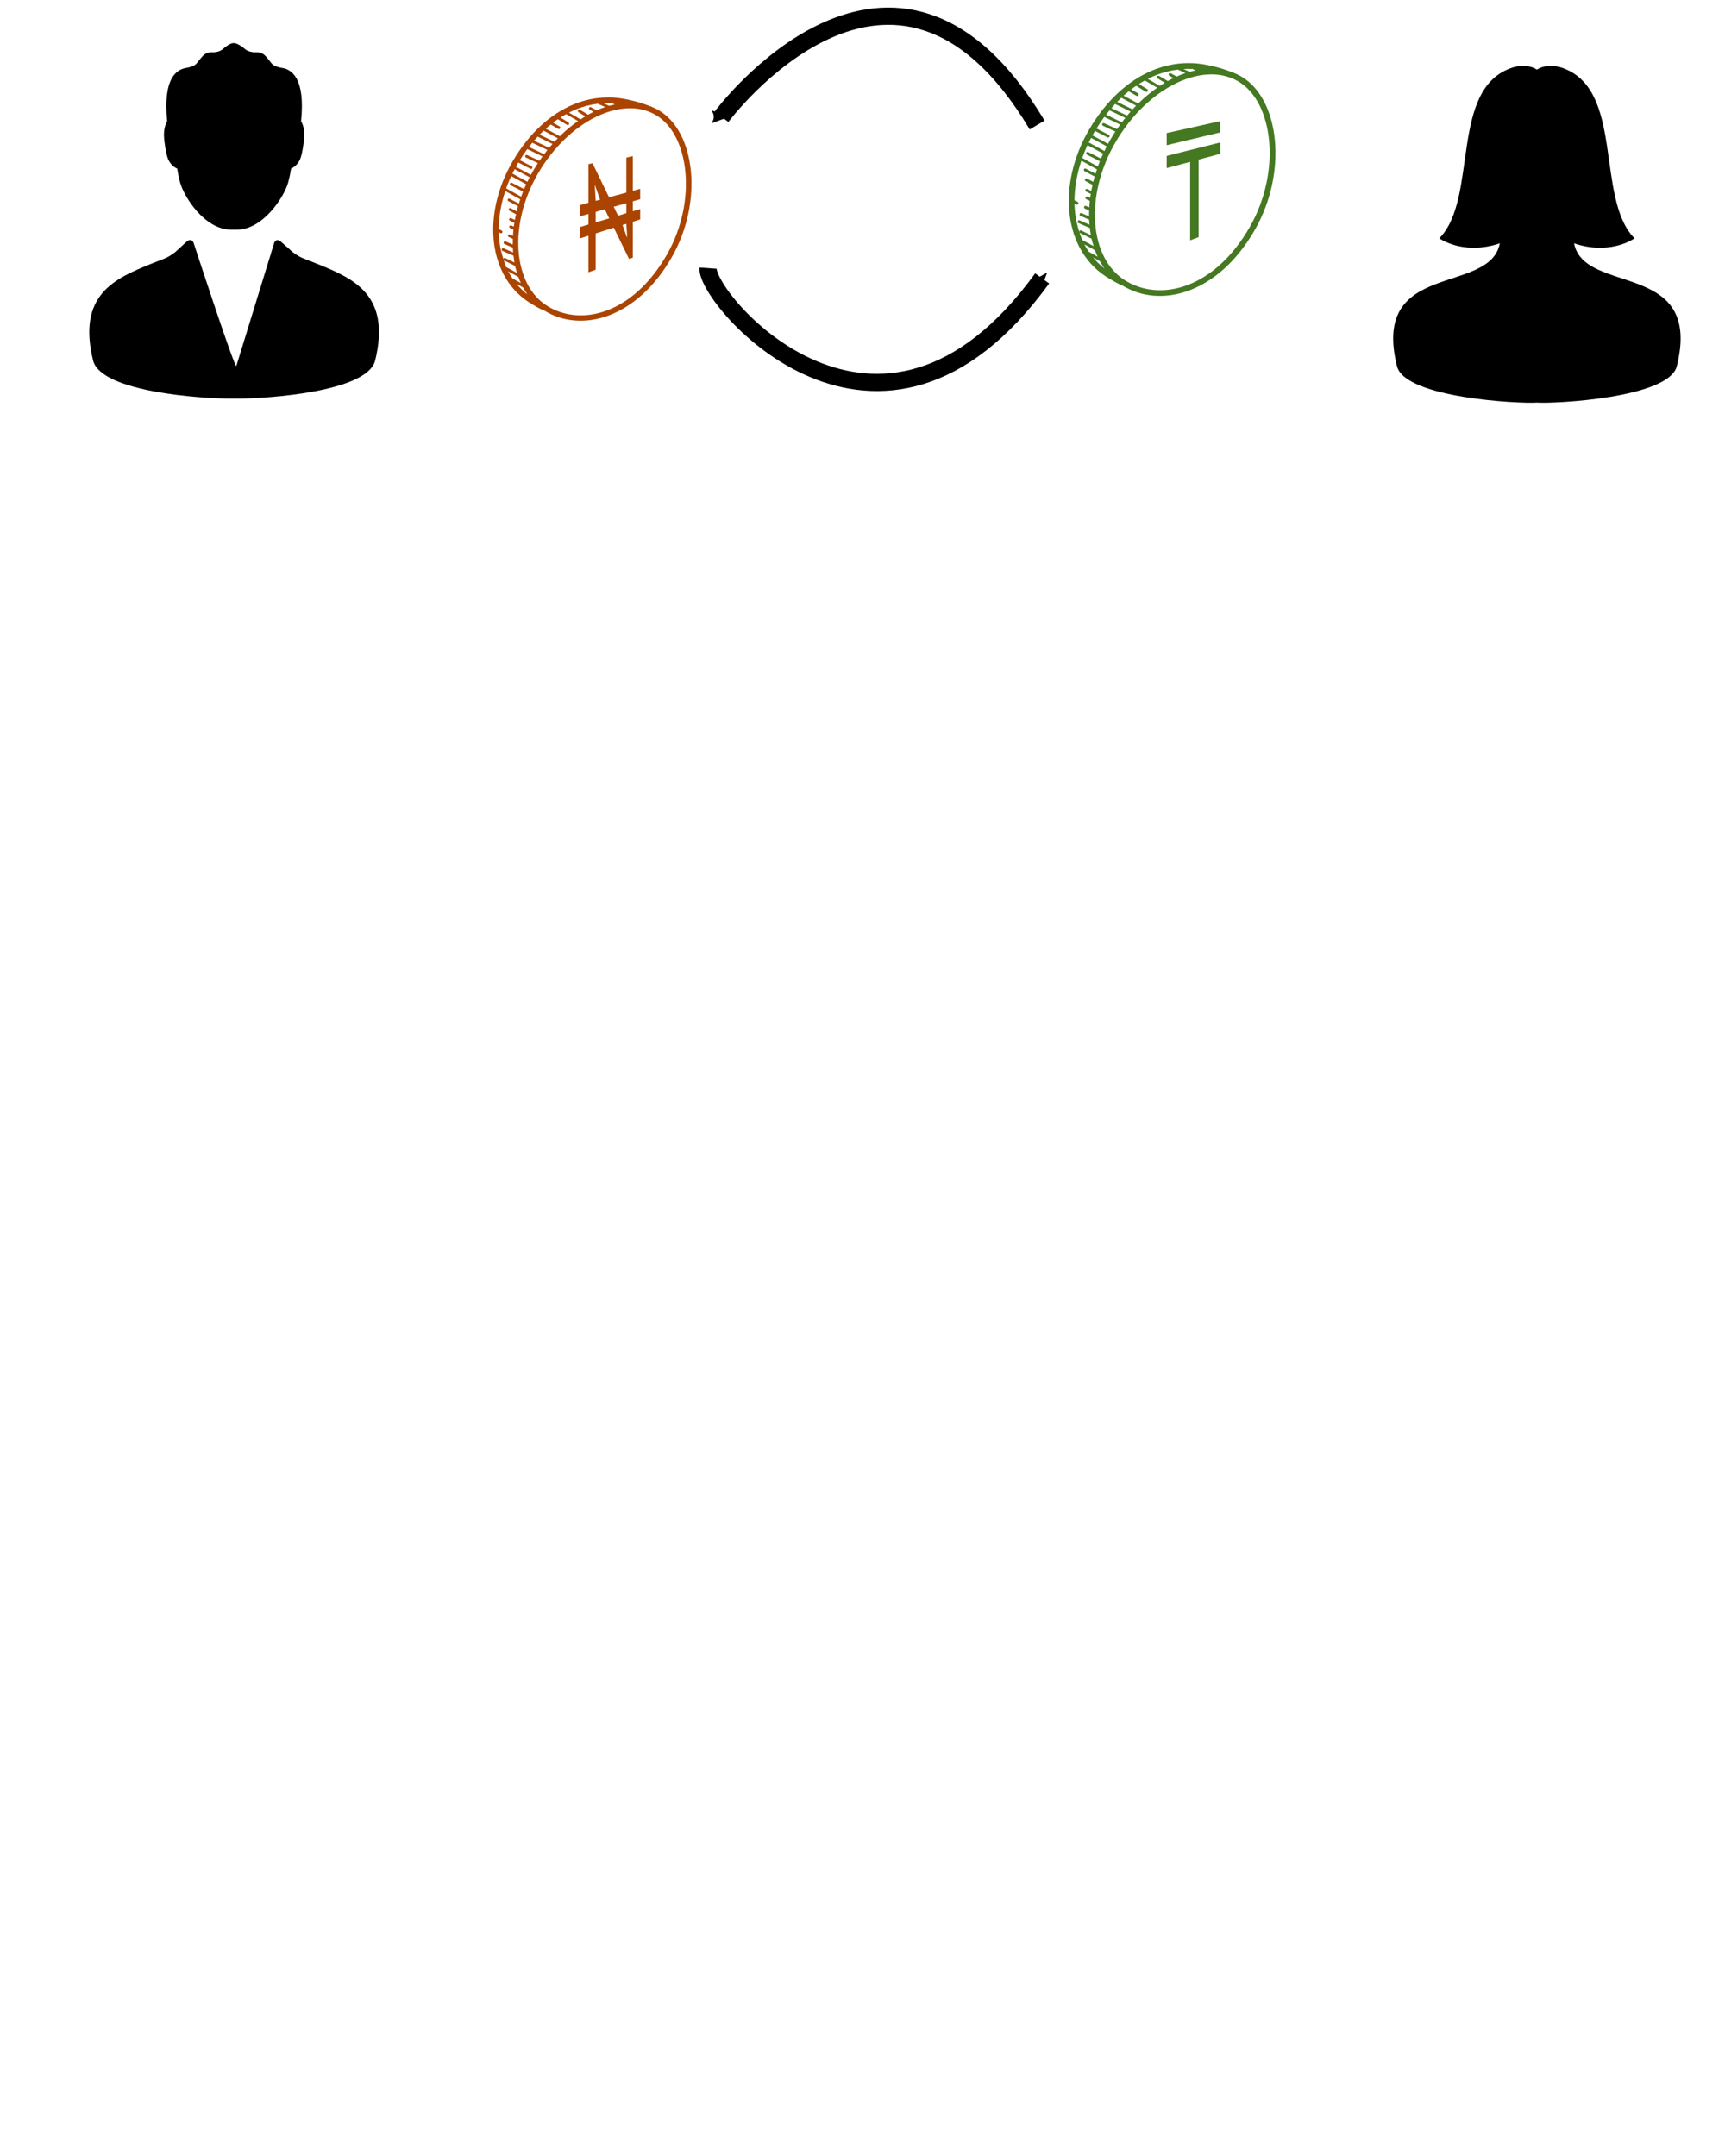 <?xml version="1.0" encoding="UTF-8" standalone="no"?>
<svg
   xmlns:dc="http://purl.org/dc/elements/1.1/"
   xmlns:cc="http://creativecommons.org/ns#"
   xmlns:rdf="http://www.w3.org/1999/02/22-rdf-syntax-ns#"
   xmlns:svg="http://www.w3.org/2000/svg"
   xmlns="http://www.w3.org/2000/svg"
   xmlns:sodipodi="http://sodipodi.sourceforge.net/DTD/sodipodi-0.dtd"
   xmlns:inkscape="http://www.inkscape.org/namespaces/inkscape"
   version="1.1"
   x="0px"
   y="0px"
   viewBox="0 0 100 125"
   enable-background="new 0 0 100 100"
   xml:space="preserve"
   id="svg4240"
   inkscape:version="0.91 r13725"
   sodipodi:docname="swap.svg"
   inkscape:export-filename="/home/inso/Graphismes/ucoin blog/swap.png"
   inkscape:export-xdpi="290.79636"
   inkscape:export-ydpi="290.79636"><defs
     id="defs4252"><marker
       inkscape:stockid="Arrow2Send"
       orient="auto"
       refY="0.0"
       refX="0.0"
       id="marker6692"
       style="overflow:visible;"
       inkscape:isstock="true"><path
         id="path6694"
         style="fill-rule:evenodd;stroke-width:0.625;stroke-linejoin:round;stroke:#000000;stroke-opacity:1;fill:#000000;fill-opacity:1"
         d="M 8.719,4.034 L -2.207,0.016 L 8.719,-4.002 C 6.973,-1.63 6.983,1.616 8.719,4.034 z "
         transform="scale(0.3) rotate(180) translate(-2.3,0)" /></marker><marker
       inkscape:stockid="Arrow2Sstart"
       orient="auto"
       refY="0.0"
       refX="0.0"
       id="marker6684"
       style="overflow:visible"
       inkscape:isstock="true"><path
         id="path6686"
         style="fill-rule:evenodd;stroke-width:0.625;stroke-linejoin:round;stroke:#000000;stroke-opacity:1;fill:#000000;fill-opacity:1"
         d="M 8.719,4.034 L -2.207,0.016 L 8.719,-4.002 C 6.973,-1.63 6.983,1.616 8.719,4.034 z "
         transform="scale(0.3) translate(-2.3,0)" /></marker><marker
       inkscape:stockid="Arrow2Mstart"
       orient="auto"
       refY="0.0"
       refX="0.0"
       id="Arrow2Mstart"
       style="overflow:visible"
       inkscape:isstock="true"><path
         id="path6399"
         style="fill-rule:evenodd;stroke-width:0.625;stroke-linejoin:round;stroke:#000000;stroke-opacity:1;fill:#000000;fill-opacity:1"
         d="M 8.719,4.034 L -2.207,0.016 L 8.719,-4.002 C 6.973,-1.63 6.983,1.616 8.719,4.034 z "
         transform="scale(0.6) translate(0,0)" /></marker><marker
       inkscape:stockid="Arrow1Mstart"
       orient="auto"
       refY="0.0"
       refX="0.0"
       id="Arrow1Mstart"
       style="overflow:visible"
       inkscape:isstock="true"><path
         id="path6381"
         d="M 0.0,0.0 L 5.0,-5.0 L -12.5,0.0 L 5.0,5.0 L 0.0,0.0 z "
         style="fill-rule:evenodd;stroke:#000000;stroke-width:1pt;stroke-opacity:1;fill:#000000;fill-opacity:1"
         transform="scale(0.4) translate(10,0)" /></marker><marker
       inkscape:stockid="TriangleOutS"
       orient="auto"
       refY="0.0"
       refX="0.0"
       id="marker6676"
       style="overflow:visible"
       inkscape:isstock="true"><path
         id="path6678"
         d="M 5.77,0.0 L -2.88,5.0 L -2.88,-5.0 L 5.77,0.0 z "
         style="fill-rule:evenodd;stroke:#000000;stroke-width:1pt;stroke-opacity:1;fill:#000000;fill-opacity:1"
         transform="scale(0.2)" /></marker><marker
       inkscape:stockid="DiamondSend"
       orient="auto"
       refY="0.0"
       refX="0.0"
       id="DiamondSend"
       style="overflow:visible"
       inkscape:isstock="true"><path
         id="path6478"
         d="M 0,-7.071 L -7.071,0 L 0,7.071 L 7.071,0 L 0,-7.071 z "
         style="fill-rule:evenodd;stroke:#000000;stroke-width:1pt;stroke-opacity:1;fill:#000000;fill-opacity:1"
         transform="scale(0.2) translate(-6,0)" /></marker><marker
       inkscape:stockid="TriangleOutS"
       orient="auto"
       refY="0.0"
       refX="0.0"
       id="TriangleOutS"
       style="overflow:visible"
       inkscape:isstock="true"><path
         id="path6523"
         d="M 5.77,0.0 L -2.88,5.0 L -2.88,-5.0 L 5.77,0.0 z "
         style="fill-rule:evenodd;stroke:#000000;stroke-width:1pt;stroke-opacity:1;fill:#000000;fill-opacity:1"
         transform="scale(0.2)" /></marker><marker
       inkscape:stockid="TriangleInS"
       orient="auto"
       refY="0.0"
       refX="0.0"
       id="TriangleInS"
       style="overflow:visible"
       inkscape:isstock="true"><path
         id="path6514"
         d="M 5.77,0.0 L -2.88,5.0 L -2.88,-5.0 L 5.77,0.0 z "
         style="fill-rule:evenodd;stroke:#000000;stroke-width:1pt;stroke-opacity:1;fill:#000000;fill-opacity:1"
         transform="scale(-0.2)" /></marker><marker
       inkscape:stockid="EmptyTriangleInM"
       orient="auto"
       refY="0.0"
       refX="0.0"
       id="EmptyTriangleInM"
       style="overflow:visible"
       inkscape:isstock="true"><path
         id="path6529"
         d="M 5.77,0.0 L -2.88,5.0 L -2.88,-5.0 L 5.77,0.0 z "
         style="fill-rule:evenodd;fill:#ffffff;stroke:#000000;stroke-width:1pt;stroke-opacity:1"
         transform="scale(-0.4) translate(-4.5,0)" /></marker><marker
       inkscape:stockid="CurveIn"
       orient="auto"
       refY="0.0"
       refX="0.0"
       id="CurveIn"
       style="overflow:visible"
       inkscape:isstock="true"><path
         id="path6559"
         d="M 4.625,-5.046 C 1.865,-5.046 -0.375,-2.806 -0.375,-0.046 C -0.375,2.714 1.865,4.954 4.625,4.954"
         style="fill-rule:evenodd;stroke:#000000;stroke-width:1pt;fill:none;stroke-opacity:1"
         transform="scale(0.6)" /></marker><marker
       inkscape:stockid="TriangleInM"
       orient="auto"
       refY="0.0"
       refX="0.0"
       id="TriangleInM"
       style="overflow:visible"
       inkscape:isstock="true"><path
         id="path6511"
         d="M 5.77,0.0 L -2.88,5.0 L -2.88,-5.0 L 5.77,0.0 z "
         style="fill-rule:evenodd;stroke:#000000;stroke-width:1pt;stroke-opacity:1;fill:#000000;fill-opacity:1"
         transform="scale(-0.4)" /></marker><marker
       inkscape:stockid="TriangleOutL"
       orient="auto"
       refY="0.0"
       refX="0.0"
       id="TriangleOutL"
       style="overflow:visible"
       inkscape:isstock="true"><path
         id="path6517"
         d="M 5.77,0.0 L -2.88,5.0 L -2.88,-5.0 L 5.77,0.0 z "
         style="fill-rule:evenodd;stroke:#000000;stroke-width:1pt;stroke-opacity:1;fill:#000000;fill-opacity:1"
         transform="scale(0.8)" /></marker><marker
       inkscape:stockid="TriangleOutM"
       orient="auto"
       refY="0.0"
       refX="0.0"
       id="TriangleOutM"
       style="overflow:visible"
       inkscape:isstock="true"><path
         id="path6520"
         d="M 5.77,0.0 L -2.88,5.0 L -2.88,-5.0 L 5.77,0.0 z "
         style="fill-rule:evenodd;stroke:#000000;stroke-width:1pt;stroke-opacity:1;fill:#000000;fill-opacity:1"
         transform="scale(0.4)" /></marker><marker
       inkscape:stockid="Arrow2Send"
       orient="auto"
       refY="0.0"
       refX="0.0"
       id="Arrow2Send"
       style="overflow:visible;"
       inkscape:isstock="true"><path
         id="path6408"
         style="fill-rule:evenodd;stroke-width:0.625;stroke-linejoin:round;stroke:#000000;stroke-opacity:1;fill:#000000;fill-opacity:1"
         d="M 8.719,4.034 L -2.207,0.016 L 8.719,-4.002 C 6.973,-1.63 6.983,1.616 8.719,4.034 z "
         transform="scale(0.3) rotate(180) translate(-2.3,0)" /></marker><marker
       inkscape:stockid="Arrow2Sstart"
       orient="auto"
       refY="0.0"
       refX="0.0"
       id="Arrow2Sstart"
       style="overflow:visible"
       inkscape:isstock="true"><path
         id="path6405"
         style="fill-rule:evenodd;stroke-width:0.625;stroke-linejoin:round;stroke:#000000;stroke-opacity:1;fill:#000000;fill-opacity:1"
         d="M 8.719,4.034 L -2.207,0.016 L 8.719,-4.002 C 6.973,-1.63 6.983,1.616 8.719,4.034 z "
         transform="scale(0.3) translate(-2.3,0)" /></marker><marker
       inkscape:stockid="Arrow1Mend"
       orient="auto"
       refY="0.0"
       refX="0.0"
       id="Arrow1Mend"
       style="overflow:visible;"
       inkscape:isstock="true"><path
         id="path6384"
         d="M 0.0,0.0 L 5.0,-5.0 L -12.5,0.0 L 5.0,5.0 L 0.0,0.0 z "
         style="fill-rule:evenodd;stroke:#000000;stroke-width:1pt;stroke-opacity:1;fill:#000000;fill-opacity:1"
         transform="scale(0.4) rotate(180) translate(10,0)" /></marker><marker
       inkscape:stockid="Arrow1Lstart"
       orient="auto"
       refY="0.0"
       refX="0.0"
       id="Arrow1Lstart"
       style="overflow:visible"
       inkscape:isstock="true"><path
         id="path6375"
         d="M 0.0,0.0 L 5.0,-5.0 L -12.5,0.0 L 5.0,5.0 L 0.0,0.0 z "
         style="fill-rule:evenodd;stroke:#000000;stroke-width:1pt;stroke-opacity:1;fill:#000000;fill-opacity:1"
         transform="scale(0.8) translate(12.5,0)" /></marker><marker
       inkscape:stockid="TriangleOutS"
       orient="auto"
       refY="0"
       refX="0"
       id="TriangleOutS-6"
       style="overflow:visible"
       inkscape:isstock="true"><path
         inkscape:connector-curvature="0"
         id="path6523-5"
         d="m 5.77,0 -8.65,5 0,-10 8.65,5 z"
         style="fill:#000000;fill-opacity:1;fill-rule:evenodd;stroke:#000000;stroke-width:1pt;stroke-opacity:1"
         transform="scale(0.2,0.2)" /></marker><marker
       inkscape:stockid="Arrow2Sstart"
       orient="auto"
       refY="0"
       refX="0"
       id="marker6684-4"
       style="overflow:visible"
       inkscape:isstock="true"><path
         inkscape:connector-curvature="0"
         id="path6686-8"
         style="fill:#aa4400;fill-opacity:1;fill-rule:evenodd;stroke:#aa4400;stroke-width:0.625;stroke-linejoin:round;stroke-opacity:1"
         d="M 8.719,4.034 -2.207,0.016 8.719,-4.002 c -1.745,2.372 -1.735,5.617 -6e-7,8.035 z"
         transform="matrix(0.3,0,0,0.3,-0.69,0)" /></marker><marker
       inkscape:stockid="Arrow2Sstart"
       orient="auto"
       refY="0"
       refX="0"
       id="marker6684-4-6"
       style="overflow:visible"
       inkscape:isstock="true"><path
         inkscape:connector-curvature="0"
         id="path6686-8-3"
         style="fill:#5aa02c;fill-opacity:1;fill-rule:evenodd;stroke:#5aa02c;stroke-width:0.625;stroke-linejoin:round;stroke-opacity:1"
         d="M 8.719,4.034 -2.207,0.016 8.719,-4.002 c -1.745,2.372 -1.735,5.617 -6e-7,8.035 z"
         transform="matrix(0.3,0,0,0.3,-0.69,0)" /></marker><marker
       inkscape:stockid="Arrow2Sstart"
       orient="auto"
       refY="0"
       refX="0"
       id="marker6684-4-6-9"
       style="overflow:visible"
       inkscape:isstock="true"><path
         inkscape:connector-curvature="0"
         id="path6686-8-3-5"
         style="fill:#aa4400;fill-opacity:1;fill-rule:evenodd;stroke:#aa4400;stroke-width:0.625;stroke-linejoin:round;stroke-opacity:1"
         d="M 8.719,4.034 -2.207,0.016 8.719,-4.002 c -1.745,2.372 -1.735,5.617 -6e-7,8.035 z"
         transform="matrix(0.3,0,0,0.3,-0.69,0)" /></marker></defs><sodipodi:namedview
     pagecolor="#ffffff"
     bordercolor="#666666"
     borderopacity="1"
     objecttolerance="10"
     gridtolerance="10"
     guidetolerance="10"
     inkscape:pageopacity="0"
     inkscape:pageshadow="2"
     inkscape:window-width="1366"
     inkscape:window-height="711"
     id="namedview4250"
     showgrid="false"
     inkscape:zoom="4.208"
     inkscape:cx="49.321398"
     inkscape:cy="79.33708"
     inkscape:window-x="0"
     inkscape:window-y="0"
     inkscape:window-maximized="1"
     inkscape:current-layer="svg4240" /><g
     id="g4242"
     transform="matrix(0.217,0,0,0.217,78.246,2.736)"><path
       d="m 12.647,85.347 c 2.354,8.408 32.69,9.943 37.36,9.612 4.657,0.331 34.986,-1.204 37.344,-9.612 7.131,-28.605 -24.704,-18.929 -27.429,-32.948 0.542,0.169 0.841,0.28 0.841,0.28 9.354,2.757 15.31,-1.609 15.31,-1.609 C 65.452,40.285 73.612,10.753 56.313,5.373 c 0,0 -3.549,-1.147 -6.257,0.588 -0.018,-0.01 -0.096,-0.01 -0.115,0 -2.705,-1.735 -6.252,-0.588 -6.252,-0.588 -17.301,5.38 -9.145,34.912 -19.763,45.697 0,0 5.958,4.366 15.309,1.609 0,0 0.309,-0.117 0.865,-0.287 -2.695,14.03 -34.581,4.343 -27.453,32.955 z"
       id="path4244"
       inkscape:connector-curvature="0" /></g><g
     transform="matrix(0.229,0,0,0.229,2.123,1.353)"
     id="g4258"><path
       inkscape:connector-curvature="0"
       d="M 14.331,85.494 C 16.542,93.39 42.01,95 48.712,95 c 0.517,0 2.055,0 2.575,0 6.703,0 32.17,-1.61 34.382,-9.506 C 89.881,68.597 79.963,64.546 71.214,60.964 69.901,60.428 67.413,59.465 67.413,59.465 66.386,59.07 64.921,58.101 64.154,57.312 L 61.91,55.333 C 61.135,54.555 60.3,54.794 60.056,55.865 L 50.562,86.74 C 50.251,87.795 39.837,55.863 39.837,55.863 39.588,54.792 38.736,54.541 37.941,55.3 l -2.267,2.075 c -0.764,0.789 -2.231,1.758 -3.257,2.155 0,0 -2.333,0.901 -3.633,1.433 -8.747,3.583 -18.665,7.634 -14.453,24.531 z"
       id="path4260" /><path
       inkscape:connector-curvature="0"
       d="m 32.277,29.162 c 0.01,0.146 0.348,3.56 0.98,5.147 0.451,1.098 1.263,1.974 2.327,2.48 0.156,0.978 0.394,2.275 0.728,3.489 0.987,3.6 6.061,11.735 12.662,11.955 0.178,0.007 0.546,0.01 0.934,0.01 l 0.858,-0.004 c 6.638,-0.066 11.942,-8.37 12.917,-11.961 0.334,-1.217 0.578,-2.514 0.729,-3.489 1.061,-0.507 1.881,-1.383 2.328,-2.48 0.632,-1.588 0.972,-5.001 0.979,-5.146 0.267,-2.703 -0.681,-4.256 -0.77,-4.345 C 68.06,13.86 64.551,11.698 62.22,11.31 61.389,11.171 60.139,10.86 59.574,10.238 58.266,8.795 57.689,7.19 55.431,7.319 54.59,7.367 53.464,7.104 52.822,6.566 51.963,5.842 50.772,5 49.886,5 c -0.862,0 -1.955,0.81 -2.755,1.524 -0.624,0.56 -1.729,0.843 -2.567,0.795 -2.255,-0.129 -2.836,1.476 -4.14,2.919 -0.564,0.622 -1.819,0.934 -2.648,1.072 -2.333,0.388 -5.838,2.553 -4.73,13.515 -0.099,0.094 -1.032,1.66 -0.769,4.337 z"
       id="path4262" /></g><path
     style="fill:#aa4400"
     inkscape:connector-curvature="0"
     d="m 35.206,5.645 0,0.005 c -0.666,0.005 -1.312,0.141 -1.926,0.391 -1.404,0.571 -2.633,1.733 -3.547,3.291 -0.916,1.562 -1.279,3.26 -1.094,4.761 0.186,1.5 0.925,2.807 2.212,3.547 0.241,0.139 0.42,0.267 0.672,0.351 0.003,0.002 0.007,-0.002 0.01,0 2.149,1.355 5.397,0.476 7.429,-3.11 0.9,-1.588 1.24,-3.392 1.089,-4.961 -0.151,-1.569 -0.796,-2.917 -1.896,-3.547 -0.012,-0.007 -0.023,-0.014 -0.035,-0.02 -0.006,-0.003 -0.014,-0.007 -0.02,-0.01 -0.094,-0.051 -0.189,-0.095 -0.286,-0.135 -0.026,-0.011 -0.054,-0.024 -0.08,-0.035 -0.021,-0.008 -0.044,-0.012 -0.065,-0.02 -0.715,-0.286 -1.548,-0.471 -2.177,-0.502 -0.096,-0.005 -0.191,-0.006 -0.286,-0.005 z m 0,0.326 c 0.089,-5.76e-4 0.181,5.75e-4 0.271,0.005 l 0.161,0.08 c -0.107,0.023 -0.219,0.05 -0.326,0.08 l -0.336,-0.156 c 0.077,-0.004 0.153,-0.009 0.231,-0.01 l 0,0 z m -0.552,0.04 0.426,0.196 c -0.163,0.055 -0.324,0.118 -0.487,0.191 l -0.331,-0.181 c -0.015,-0.009 -0.033,-0.012 -0.05,-0.01 -0.044,0.007 -0.074,0.048 -0.067,0.092 0.004,0.025 0.02,0.047 0.042,0.059 l 0.226,0.125 c -0.007,0.003 -0.013,0.007 -0.02,0.01 -0.099,0.048 -0.198,0.101 -0.296,0.156 l -0.472,-0.281 c -0.018,-0.011 -0.04,-0.015 -0.06,-0.01 -0.044,0.007 -0.074,0.048 -0.067,0.092 0.004,0.025 0.02,0.047 0.042,0.059 l 0.391,0.236 c -0.093,0.055 -0.184,0.115 -0.276,0.176 l -0.667,-0.391 c 0.135,-0.068 0.273,-0.134 0.411,-0.191 0.407,-0.166 0.824,-0.273 1.254,-0.326 l 0,0 z m 1.931,0.266 c 0.507,0.01 0.985,0.136 1.415,0.381 0.974,0.557 1.586,1.796 1.731,3.296 0.145,1.5 -0.183,3.244 -1.048,4.771 -1.972,3.48 -5.005,4.244 -6.978,3 -0.958,-0.604 -1.53,-1.751 -1.64,-3.14 -0.111,-1.39 0.243,-3.015 1.129,-4.535 0.887,-1.522 2.104,-2.657 3.341,-3.266 0.619,-0.304 1.243,-0.476 1.831,-0.502 0.074,-0.004 0.148,-0.007 0.221,-0.005 l 0,0 z m -3.762,0.341 0.687,0.401 c -0.363,0.253 -0.716,0.545 -1.053,0.878 l -0.818,-0.436 c 0.094,-0.084 0.189,-0.163 0.286,-0.241 l 0.436,0.251 c 0.039,0.022 0.088,0.009 0.11,-0.03 0.022,-0.039 0.009,-0.088 -0.03,-0.111 -1.44e-4,0 -1.44e-4,-1.44e-4 -2.88e-4,-1.44e-4 l -0.381,-0.221 c 0.091,-0.07 0.188,-0.132 0.281,-0.196 l 0.527,0.326 c 0.039,0.024 0.089,0.012 0.113,-0.026 0.024,-0.039 0.012,-0.089 -0.026,-0.113 -4.31e-4,-2.88e-4 -8.63e-4,-5.76e-4 -0.001,-8.64e-4 l -0.461,-0.286 c 0.11,-0.07 0.219,-0.134 0.331,-0.196 l 0,0 z m -1.309,0.958 0.823,0.441 c -0.065,0.067 -0.132,0.136 -0.196,0.206 l -0.858,-0.416 c 0.077,-0.079 0.152,-0.156 0.231,-0.231 z m -0.346,0.346 0.863,0.426 c -0.065,0.073 -0.133,0.145 -0.196,0.221 l -0.873,-0.411 c 0.068,-0.079 0.135,-0.16 0.206,-0.236 l 0,0 z m -0.311,0.356 0.878,0.416 c -0.066,0.082 -0.127,0.166 -0.191,0.251 l -0.878,-0.426 c 0.063,-0.082 0.126,-0.163 0.191,-0.241 z m -0.291,0.366 0.883,0.426 c -0.059,0.082 -0.118,0.166 -0.176,0.251 l -0.707,-0.326 c -0.017,-0.01 -0.036,-0.013 -0.055,-0.01 -0.044,0.008 -0.073,0.05 -0.065,0.093 0.005,0.029 0.026,0.053 0.055,0.062 l 0.682,0.316 c -0.091,0.14 -0.18,0.284 -0.266,0.431 -0.049,0.083 -0.095,0.167 -0.14,0.251 L 29.908,9.673 c 0.033,-0.06 0.065,-0.121 0.1,-0.181 0.014,-0.024 0.026,-0.047 0.04,-0.07 l 0.687,0.356 c 0.036,0.025 0.086,0.017 0.112,-0.019 0.026,-0.036 0.017,-0.086 -0.019,-0.112 -0.005,-0.004 -0.011,-0.007 -0.017,-0.009 l -0.677,-0.351 c 0.139,-0.223 0.281,-0.439 0.432,-0.642 l 0,0 z m 6.12,0.411 -0.376,0.085 0,2.027 -1.003,0.271 -0.958,-1.972 -0.236,0.05 0,2.242 -0.497,0.135 0,0.652 0.497,-0.14 0,0.612 -0.497,0.151 0,0.657 0.497,-0.156 0,2.122 0.421,-0.156 0,-2.102 1.048,-0.331 0.888,1.816 0.216,-0.08 0,-2.082 0.426,-0.135 0,-0.597 -0.426,0.125 0,-0.577 0.426,-0.12 0,-0.602 -0.426,0.115 0,-2.012 0,0 z m -6.852,0.753 0.868,0.472 c -0.045,0.087 -0.083,0.174 -0.125,0.261 l -0.873,-0.477 c 0.042,-0.086 0.085,-0.171 0.131,-0.256 z m -0.201,0.401 0.873,0.477 c -0.042,0.092 -0.087,0.184 -0.125,0.276 l -0.702,-0.361 c -0.017,-0.01 -0.036,-0.013 -0.055,-0.01 -0.043,0.009 -0.072,0.051 -0.063,0.095 0.005,0.024 0.021,0.045 0.043,0.056 l 0.717,0.366 c -0.039,0.099 -0.075,0.197 -0.11,0.296 l -0.868,-0.482 c 0.085,-0.239 0.181,-0.476 0.291,-0.712 l 0,0 z m 4.866,0.552 0.286,0.808 0.005,0.01 -0.256,0.065 0,-0.005 -0.055,-0.873 0.02,-0.005 0,0 z m -5.207,0.316 0.868,0.482 c -0.028,0.082 -0.055,0.164 -0.08,0.246 l -0.532,-0.281 c -0.017,-0.01 -0.036,-0.013 -0.055,-0.01 -0.043,0.009 -0.072,0.051 -0.063,0.095 0.005,0.024 0.021,0.045 0.043,0.056 l 0.557,0.291 c -0.029,0.1 -0.051,0.201 -0.075,0.301 l -0.346,-0.181 c -0.017,-0.01 -0.036,-0.013 -0.055,-0.01 -0.043,0.009 -0.072,0.051 -0.063,0.095 0.005,0.024 0.021,0.045 0.043,0.056 l 0.381,0.206 c -0.025,0.11 -0.05,0.221 -0.07,0.331 l -0.206,-0.1 c -0.014,-0.008 -0.029,-0.011 -0.045,-0.01 -0.044,0.002 -0.079,0.039 -0.077,0.083 0.001,0.033 0.022,0.061 0.052,0.073 l 0.251,0.12 c -0.012,0.074 -0.026,0.147 -0.035,0.221 l -0.14,-0.065 c -0.017,-0.008 -0.037,-0.01 -0.055,-0.005 -0.044,0.008 -0.073,0.05 -0.065,0.093 0.005,0.029 0.026,0.053 0.055,0.062 l 0.186,0.085 c -0.013,0.123 -0.023,0.245 -0.03,0.366 l -0.17,-0.076 c -0.015,-0.009 -0.033,-0.012 -0.05,-0.01 -0.044,0.006 -0.075,0.046 -0.069,0.09 0.004,0.03 0.025,0.055 0.054,0.065 l 0.231,0.105 c -0.004,0.11 -0.006,0.218 -0.005,0.326 L 29.312,13.998 c -0.014,-0.006 -0.03,-0.008 -0.045,-0.005 -0.044,0.004 -0.077,0.043 -0.073,0.087 0.003,0.031 0.023,0.058 0.053,0.068 l 0.482,0.211 c 0.004,0.085 0.009,0.168 0.015,0.251 8.64e-4,0.01 0.004,0.02 0.005,0.03 l -0.547,-0.241 c -0.014,-0.006 -0.03,-0.008 -0.045,-0.005 -0.044,0.004 -0.077,0.043 -0.073,0.087 0.003,0.031 0.023,0.058 0.053,0.068 l 0.632,0.276 c 0.015,0.134 0.031,0.266 0.055,0.396 l -0.527,-0.256 c -0.017,-0.01 -0.036,-0.013 -0.055,-0.01 -0.03,0.007 -0.053,0.03 -0.06,0.06 -0.099,-0.308 -0.184,-0.627 -0.226,-0.963 -0.024,-0.192 -0.04,-0.388 -0.045,-0.587 l 0.1,0.05 c 0.04,0.02 0.09,0.004 0.11,-0.037 0.02,-0.04 0.004,-0.088 -0.035,-0.109 l -0.176,-0.09 c 0.005,-0.712 0.134,-1.458 0.381,-2.202 l 1.44e-4,-1.44e-4 z m 7.018,0.707 0,0.577 -0.477,0.145 -0.256,-0.517 0.732,-0.206 z m -1.249,0.351 0.256,0.527 -0.783,0.231 0,-0.607 0.527,-0.151 0,0 z m 1.249,0.843 0.05,0.753 -0.025,0.01 -0.246,-0.697 0.221,-0.065 0,0 z m -7.108,2.107 c 0.007,0.008 0.015,0.015 0.025,0.02 l 0.632,0.311 c 0.031,0.14 0.074,0.277 0.115,0.411 l -0.632,-0.341 c -0.057,-0.128 -0.096,-0.266 -0.14,-0.401 z m 0.256,0.647 0.587,0.321 c 0.045,0.124 0.097,0.244 0.151,0.361 l -0.487,-0.271 c -0.089,-0.132 -0.177,-0.269 -0.251,-0.411 z m 0.482,0.722 0.386,0.216 c 0.077,0.141 0.16,0.273 0.251,0.401 -0.239,-0.183 -0.449,-0.389 -0.637,-0.617 z"
     id="path5053-7" /><g
     transform="matrix(0.15,0,0,0.15,60.456,-116.541)"
     id="g5027-4"
     style="fill:#447821"><g
       transform="matrix(3.173,0,0,3.173,-286.775,543.185)"
       id="g5029-7"
       style="fill:#447821"><path
         style="fill:#447821"
         inkscape:connector-curvature="0"
         d="m 108.022,81.357 c -1.458,0.012 -2.874,0.31 -4.219,0.857 -3.075,1.25 -5.765,3.795 -7.767,7.207 -2.007,3.421 -2.802,7.14 -2.395,10.426 0.407,3.286 2.026,6.147 4.845,7.767 0.528,0.303 0.92,0.586 1.472,0.769 0.007,0.004 0.015,0.007 0.022,0.011 4.706,2.968 11.82,1.043 16.271,-6.812 1.971,-3.478 2.716,-7.429 2.384,-10.865 -0.332,-3.436 -1.743,-6.389 -4.153,-7.767 -0.026,-0.015 -0.051,-0.03 -0.077,-0.044 -0.014,-0.007 -0.03,-0.015 -0.044,-0.022 -0.205,-0.112 -0.414,-0.208 -0.626,-0.297 -0.057,-0.025 -0.118,-0.053 -0.176,-0.077 -0.046,-0.018 -0.096,-0.027 -0.143,-0.044 -1.566,-0.628 -3.39,-1.032 -4.768,-1.099 -0.21,-0.009 -0.418,-0.012 -0.626,-0.01 z m 0,0.703 c 0.195,-0.001 0.396,0.001 0.593,0.011 l 0.352,0.176 c -0.234,0.05 -0.479,0.108 -0.714,0.176 l -0.736,-0.341 c 0.168,-0.009 0.335,-0.02 0.505,-0.022 l 0,0 z m -1.209,0.088 0.934,0.428 c -0.357,0.121 -0.71,0.259 -1.066,0.417 l -0.725,-0.396 c -0.033,-0.019 -0.072,-0.027 -0.11,-0.022 -0.096,0.015 -0.162,0.104 -0.147,0.2 0.008,0.055 0.043,0.103 0.092,0.129 l 0.494,0.275 c -0.015,0.007 -0.029,0.015 -0.044,0.022 -0.216,0.106 -0.434,0.221 -0.648,0.341 l -1.033,-0.615 c -0.039,-0.024 -0.087,-0.032 -0.132,-0.022 -0.096,0.015 -0.162,0.104 -0.147,0.2 0.008,0.055 0.043,0.103 0.092,0.129 l 0.857,0.516 c -0.203,0.121 -0.403,0.252 -0.604,0.385 l -1.461,-0.857 c 0.296,-0.15 0.598,-0.294 0.901,-0.417 0.892,-0.361 1.805,-0.596 2.747,-0.713 z m 4.23,0.582 c 1.111,0.022 2.158,0.298 3.098,0.835 2.134,1.22 3.473,3.934 3.79,7.218 0.317,3.284 -0.401,7.104 -2.296,10.448 -4.318,7.621 -10.962,9.295 -15.282,6.57 -2.098,-1.323 -3.351,-3.834 -3.593,-6.877 -0.242,-3.044 0.531,-6.603 2.472,-9.932 1.943,-3.332 4.607,-5.82 7.317,-7.152 1.355,-0.666 2.721,-1.042 4.01,-1.099 0.162,-0.007 0.325,-0.014 0.484,-0.011 l 0,0 z m -8.24,0.748 1.505,0.879 c -0.796,0.553 -1.568,1.195 -2.307,1.923 l -1.791,-0.956 c 0.205,-0.184 0.415,-0.358 0.626,-0.527 l 0.956,0.549 c 0.085,0.049 0.193,0.019 0.242,-0.066 0.049,-0.085 0.019,-0.193 -0.066,-0.242 l -0.835,-0.483 c 0.2,-0.152 0.411,-0.289 0.615,-0.428 l 1.154,0.714 c 0.085,0.052 0.196,0.025 0.247,-0.06 0.052,-0.085 0.025,-0.196 -0.06,-0.247 l -1.011,-0.626 c 0.24,-0.155 0.48,-0.296 0.725,-0.43 z m -2.867,2.098 1.802,0.967 c -0.143,0.147 -0.288,0.297 -0.428,0.45 l -1.879,-0.912 c 0.167,-0.172 0.332,-0.343 0.505,-0.505 z m -0.758,0.758 1.89,0.934 c -0.142,0.16 -0.29,0.317 -0.428,0.483 L 98.728,86.85 c 0.149,-0.173 0.296,-0.351 0.45,-0.516 z m -0.681,0.78 1.923,0.912 c -0.144,0.179 -0.278,0.363 -0.417,0.549 L 98.08,87.641 c 0.137,-0.179 0.275,-0.356 0.417,-0.527 z m -0.637,0.802 1.934,0.934 c -0.13,0.18 -0.259,0.363 -0.385,0.549 L 97.86,88.685 c -0.036,-0.022 -0.079,-0.029 -0.121,-0.022 -0.096,0.017 -0.159,0.109 -0.142,0.204 0.012,0.064 0.058,0.117 0.12,0.136 l 1.494,0.692 c -0.2,0.307 -0.395,0.623 -0.582,0.945 -0.106,0.183 -0.208,0.366 -0.308,0.549 L 96.42,90.167 c 0.073,-0.131 0.144,-0.266 0.22,-0.396 0.03,-0.052 0.057,-0.102 0.088,-0.154 l 1.505,0.78 c 0.079,0.056 0.189,0.037 0.245,-0.042 0.056,-0.079 0.037,-0.189 -0.042,-0.245 -0.012,-0.008 -0.024,-0.015 -0.038,-0.02 l -1.483,-0.769 c 0.303,-0.487 0.614,-0.959 0.945,-1.405 z m 14.106,0.516 -6.504,1.45 0,1.472 6.504,-1.549 0,-1.373 z m -15.71,2.033 1.901,1.033 c -0.099,0.19 -0.183,0.381 -0.275,0.571 L 95.97,91.025 c 0.092,-0.188 0.186,-0.374 0.286,-0.56 z m 15.732,0.56 -6.526,1.637 0,1.483 2.856,-0.758 0,9.558 1.033,-0.385 0,-9.448 2.637,-0.703 0,-1.384 z m -16.172,0.319 1.912,1.044 c -0.093,0.202 -0.19,0.402 -0.275,0.604 l -1.538,-0.791 c -0.036,-0.022 -0.079,-0.029 -0.121,-0.022 -0.095,0.019 -0.157,0.112 -0.138,0.207 0.011,0.053 0.045,0.098 0.094,0.123 l 1.571,0.802 c -0.086,0.216 -0.164,0.432 -0.242,0.648 l -1.901,-1.055 c 0.187,-0.523 0.397,-1.042 0.638,-1.56 z m -0.747,1.9 1.901,1.055 c -0.06,0.179 -0.121,0.36 -0.176,0.538 L 95.629,94.222 C 95.593,94.2 95.55,94.193 95.508,94.2 c -0.095,0.019 -0.157,0.112 -0.138,0.207 0.011,0.053 0.045,0.098 0.094,0.123 l 1.219,0.637 c -0.063,0.22 -0.111,0.44 -0.165,0.659 L 95.76,95.43 c -0.036,-0.022 -0.079,-0.029 -0.121,-0.022 -0.095,0.019 -0.157,0.112 -0.138,0.207 0.011,0.053 0.045,0.098 0.094,0.123 l 0.835,0.45 c -0.055,0.245 -0.108,0.492 -0.154,0.736 l -0.45,-0.22 c -0.027,-0.015 -0.057,-0.022 -0.088,-0.022 -0.097,-0.003 -0.178,0.074 -0.181,0.171 -0.002,0.075 0.044,0.144 0.115,0.17 l 0.549,0.264 c -0.026,0.158 -0.056,0.316 -0.077,0.472 l -0.308,-0.143 c -0.038,-0.018 -0.081,-0.022 -0.121,-0.011 -0.096,0.017 -0.159,0.109 -0.142,0.204 0.012,0.064 0.058,0.117 0.12,0.136 l 0.406,0.187 c -0.029,0.269 -0.051,0.537 -0.066,0.802 l -0.374,-0.165 c -0.033,-0.019 -0.072,-0.027 -0.11,-0.022 -0.096,0.013 -0.164,0.102 -0.15,0.198 0.009,0.066 0.054,0.121 0.117,0.143 l 0.505,0.231 c -0.008,0.24 -0.014,0.478 -0.011,0.714 l -0.901,-0.396 c -0.031,-0.013 -0.066,-0.017 -0.099,-0.011 -0.097,0.009 -0.168,0.094 -0.16,0.191 0.006,0.068 0.051,0.127 0.116,0.15 l 1.055,0.461 c 0.008,0.185 0.019,0.367 0.033,0.549 0.002,0.022 0.009,0.044 0.011,0.066 l -1.198,-0.527 c -0.031,-0.013 -0.066,-0.017 -0.099,-0.011 -0.097,0.009 -0.168,0.094 -0.16,0.191 0.006,0.068 0.051,0.127 0.116,0.15 l 1.384,0.604 c 0.034,0.294 0.068,0.583 0.121,0.868 l -1.154,-0.56 c -0.036,-0.022 -0.079,-0.029 -0.121,-0.022 -0.089,0.022 -0.146,0.108 -0.132,0.198 -0.225,-0.692 -0.401,-1.419 -0.494,-2.175 -0.052,-0.421 -0.089,-0.85 -0.099,-1.285 l 0.22,0.11 c 0.088,0.046 0.196,0.011 0.242,-0.077 0.046,-0.088 0.011,-0.196 -0.077,-0.242 L 94.23,98.067 c 0.014,-1.558 0.298,-3.192 0.839,-4.823 z m -0.242,8.713 c 0.015,0.049 0.051,0.09 0.099,0.11 l 1.384,0.681 c 0.068,0.307 0.162,0.607 0.253,0.901 l -1.384,-0.747 c -0.135,-0.306 -0.246,-0.622 -0.352,-0.945 z m 0.605,1.483 1.285,0.703 c 0.098,0.272 0.211,0.534 0.33,0.791 l -1.066,-0.593 c -0.194,-0.289 -0.388,-0.589 -0.549,-0.901 z m 1.054,1.582 0.846,0.472 c 0.168,0.309 0.35,0.598 0.549,0.879 -0.522,-0.401 -0.984,-0.852 -1.395,-1.351 z"
         id="path5031-0" /></g></g><path
     style="fill:none;fill-rule:evenodd;stroke:#000000;stroke-width:1px;stroke-linecap:butt;stroke-linejoin:miter;stroke-opacity:1;marker-end:url(#marker6692)"
     d="M 60.124,7.248 C 51.816,-6.664 41.825,6.773 41.825,6.773"
     id="path6369"
     inkscape:connector-curvature="0"
     sodipodi:nodetypes="cc" /><path
     style="fill:none;fill-rule:evenodd;stroke:#000000;stroke-width:1px;stroke-linecap:butt;stroke-linejoin:miter;stroke-opacity:1;marker-start:url(#marker6684)"
     d="M 60.416,16.141 C 50.981,29.141 40.923,17.356 41.048,15.547"
     id="path6369-8"
     inkscape:connector-curvature="0"
     sodipodi:nodetypes="cc" /><g
     id="g4242-9-0"
     transform="matrix(0.08,0,0,0.08,66.259,43.721)" /></svg>